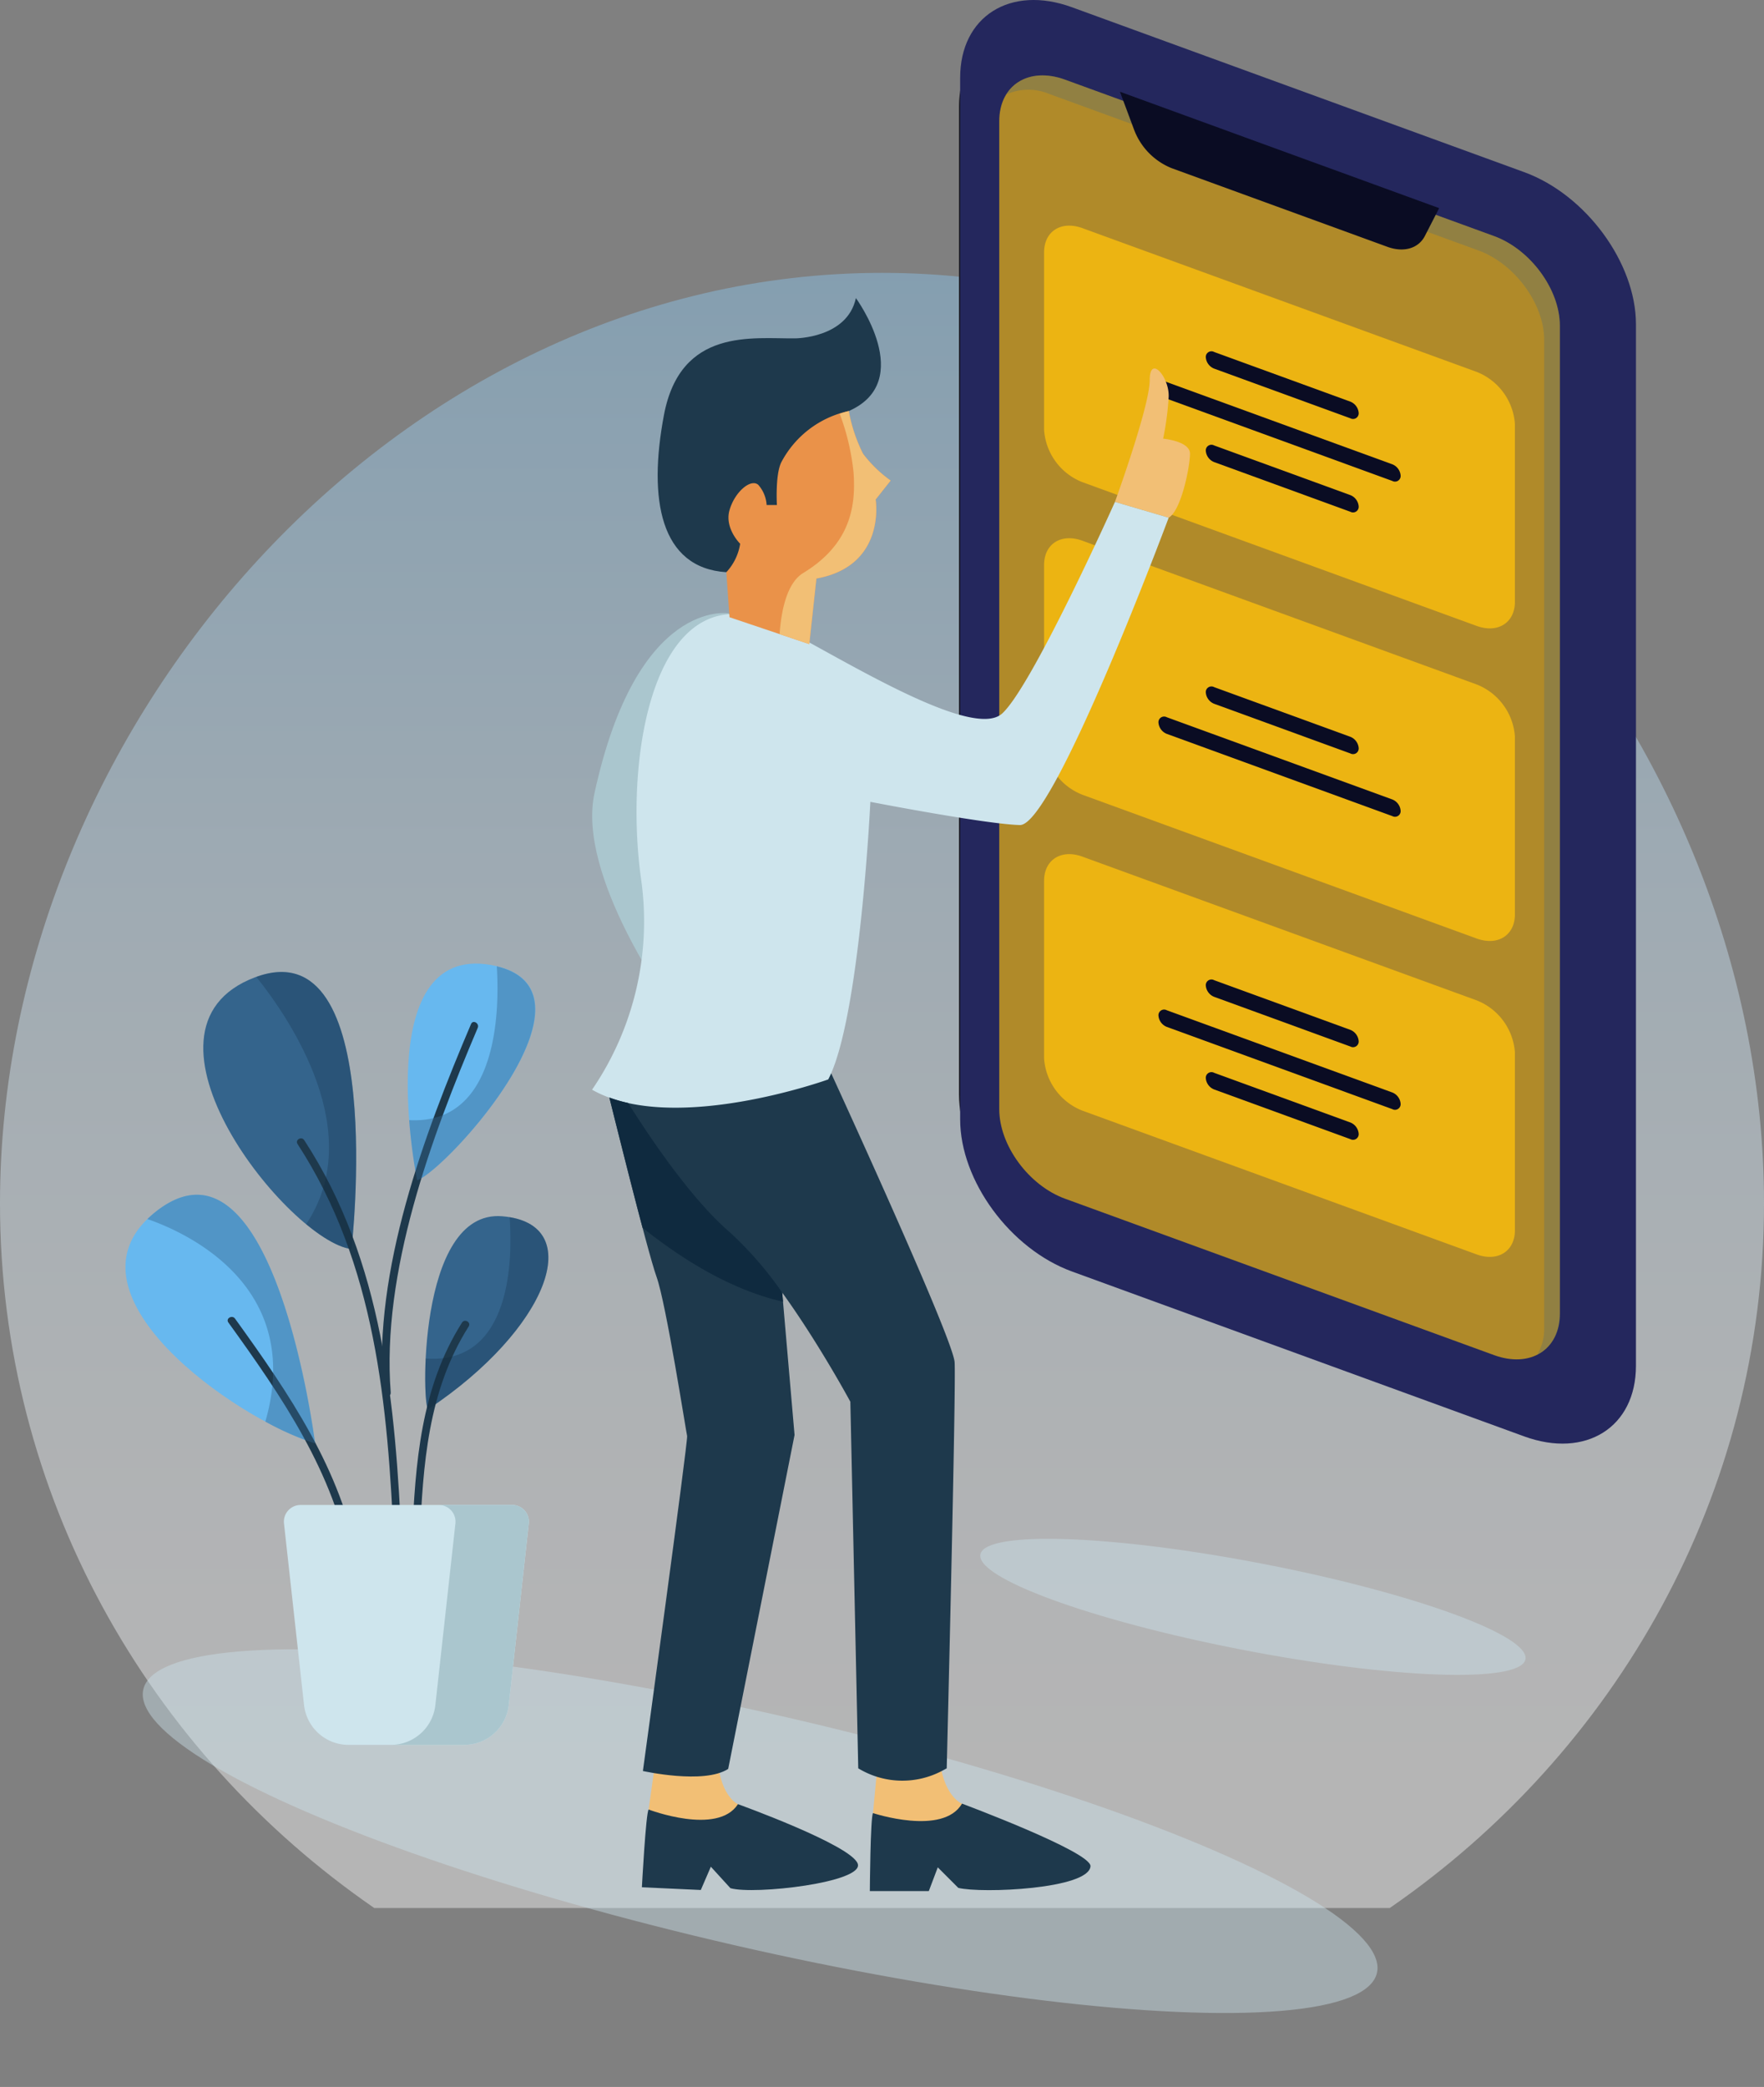 <svg xmlns="http://www.w3.org/2000/svg" xmlns:xlink="http://www.w3.org/1999/xlink" width="230.307" height="272.404" viewBox="0 0 230.307 272.404">
  <rect x="0" y="0" width="230.307" height="272.404" fill="#808080" stroke="none"/>
  <defs>
    <linearGradient id="linear-gradient" x1="0.5" y1="0.923" x2="0.5" y2="-0.187" gradientUnits="objectBoundingBox">
      <stop offset="0" stop-color="#fff"/>
      <stop offset="0.126" stop-color="#f8fbfe"/>
      <stop offset="0.305" stop-color="#e5f3fc"/>
      <stop offset="0.516" stop-color="#c6e4f9"/>
      <stop offset="0.752" stop-color="#9bd0f4"/>
      <stop offset="1" stop-color="#67b8ef"/>
    </linearGradient>
  </defs>
  <g id="Group_1405" data-name="Group 1405" transform="translate(-747.044 -411.821)">
    <g id="Group_1046" data-name="Group 1046" transform="translate(702.904 305.964)">
      <path id="Path_9326" data-name="Path 9326" d="M93.007,345.431H225.58c29.547-20.369,48.867-53.96,48.867-91.981,0-62.142-51.556-121.45-115.153-121.45S44.14,191.307,44.14,253.45C44.14,291.471,63.458,325.062,93.007,345.431Z" transform="translate(0 9.473)" opacity="0.42" fill="url(#linear-gradient)"/>
      <ellipse id="Ellipse_383" data-name="Ellipse 383" cx="15.253" cy="82.598" rx="15.253" ry="82.598" transform="matrix(0.224, -0.975, 0.975, 0.224, 59.433, 341.24)" fill="#cee5ed" opacity="0.43"/>
      <g id="Group_1043" data-name="Group 1043" transform="translate(121.441 105.856)">
        <g id="Group_1040" data-name="Group 1040" transform="translate(47.905)">
          <g id="Group_1036" data-name="Group 1036">
            <path id="Path_9327" data-name="Path 9327" d="M149.886,266.421c-7.632-2.782-13.84-11.228-13.84-18.829V118.623c0-7.6,6.208-11.523,13.84-8.741L205.907,130.3c7.632,2.782,13.84,11.228,13.84,18.829V278.1c0,7.6-6.208,11.523-13.84,8.741Z" transform="translate(-136.046 -104.722)" fill="#17161c"/>
            <path id="Path_9328" data-name="Path 9328" d="M150.746,271.816c-8.045-2.932-14.589-11.836-14.589-19.849V116.012c0-8.012,6.545-12.145,14.589-9.212L209.8,128.327c8.045,2.932,14.589,11.836,14.589,19.849V284.131c0,8.012-6.545,12.145-14.589,9.213Z" transform="translate(-136.006 -105.856)" fill="#24275d"/>
            <path id="Path_9329" data-name="Path 9329" d="M148.488,259.7c-4.733-1.725-8.584-6.963-8.584-11.678V119.055c0-4.714,3.851-7.145,8.584-5.419l56.022,20.421c4.733,1.725,8.584,6.964,8.584,11.678V274.7c0,4.714-3.85,7.145-8.583,5.419Z" transform="translate(-134.648 -103.239)" fill="rgba(255,193,11,0.64)"/>
            <path id="Path_9330" data-name="Path 9330" d="M204.265,134.057l-56.022-20.421c-3.35-1.222-6.25-.353-7.664,1.926a7.056,7.056,0,0,1,5.621-.053l56.022,20.421c4.733,1.725,8.584,6.964,8.584,11.678v128.97a6.551,6.551,0,0,1-.918,3.493,5.668,5.668,0,0,0,2.962-5.366V145.734C212.849,141.021,209,135.781,204.265,134.057Z" transform="translate(-134.404 -103.238)" fill="#34648c" opacity="0.25"/>
            <path id="Path_9331" data-name="Path 9331" d="M193.146,129.839,151.47,114.646l1.853,4.972a8.721,8.721,0,0,0,4.9,5.005l28.167,10.266c2.132.778,4.06.215,4.9-1.429Z" transform="translate(-130.458 -102.671)" fill="#0a0c23"/>
          </g>
          <path id="Path_9332" data-name="Path 9332" d="M200.676,146.565,149.2,127.8c-2.761-1.007-5,.406-5,3.157v23.2a7.9,7.9,0,0,0,5,6.8l51.471,18.762c2.761,1.007,5-.406,5-3.156v-23.2A7.9,7.9,0,0,0,200.676,146.565Z" transform="translate(-133.09 -98.022)" fill="rgba(255,193,11,0.76)"/>
          <path id="Path_9333" data-name="Path 9333" d="M200.676,176.512,149.2,157.75c-2.761-1.007-5,.407-5,3.157v23.2a7.9,7.9,0,0,0,5,6.8l51.471,18.763c2.761,1.005,5-.407,5-3.158v-23.2A7.9,7.9,0,0,0,200.676,176.512Z" transform="translate(-133.09 -87.171)" fill="rgba(255,193,11,0.76)"/>
          <path id="Path_9334" data-name="Path 9334" d="M200.676,206.78,149.2,188.017c-2.761-1.005-5,.407-5,3.158v23.2a7.9,7.9,0,0,0,5,6.8l51.471,18.762c2.761,1.007,5-.406,5-3.157v-23.2A7.9,7.9,0,0,0,200.676,206.78Z" transform="translate(-133.09 -76.205)" fill="rgba(255,193,11,0.76)"/>
          <g id="Group_1037" data-name="Group 1037" transform="translate(26.041 45.872)">
            <path id="Path_9335" data-name="Path 9335" d="M178.57,146.081,160.789,139.6a.738.738,0,0,0-1.091.688h0a1.729,1.729,0,0,0,1.091,1.484l17.781,6.482a.738.738,0,0,0,1.09-.688h0A1.728,1.728,0,0,0,178.57,146.081Z" transform="translate(-153.517 -139.528)" fill="#0a0c23"/>
            <path id="Path_9336" data-name="Path 9336" d="M178.57,155.037l-17.781-6.482a.738.738,0,0,0-1.091.688h0a1.729,1.729,0,0,0,1.091,1.484l17.781,6.482a.738.738,0,0,0,1.09-.688h0A1.727,1.727,0,0,0,178.57,155.037Z" transform="translate(-153.517 -136.283)" fill="#0a0c23"/>
            <path id="Path_9337" data-name="Path 9337" d="M185.691,153.214l-29.44-10.731a.737.737,0,0,0-1.09.688h0a1.727,1.727,0,0,0,1.09,1.484l29.44,10.731a.737.737,0,0,0,1.09-.688h0A1.727,1.727,0,0,0,185.691,153.214Z" transform="translate(-155.161 -138.483)" fill="#0a0c23"/>
          </g>
          <g id="Group_1038" data-name="Group 1038" transform="translate(26.041 89.62)">
            <path id="Path_9338" data-name="Path 9338" d="M178.57,178.193l-17.781-6.482a.738.738,0,0,0-1.091.689h0a1.73,1.73,0,0,0,1.091,1.484l17.781,6.481a.737.737,0,0,0,1.09-.688h0A1.729,1.729,0,0,0,178.57,178.193Z" transform="translate(-153.517 -171.641)" fill="#0a0c23"/>
            <path id="Path_9339" data-name="Path 9339" d="M185.691,185.326l-29.44-10.731a.738.738,0,0,0-1.09.688h0a1.727,1.727,0,0,0,1.09,1.484l29.44,10.731a.737.737,0,0,0,1.09-.688h0A1.731,1.731,0,0,0,185.691,185.326Z" transform="translate(-155.161 -170.596)" fill="#0a0c23"/>
          </g>
          <g id="Group_1039" data-name="Group 1039" transform="translate(26.041 127.871)">
            <path id="Path_9340" data-name="Path 9340" d="M178.569,206.271l-17.78-6.482a.738.738,0,0,0-1.091.689h0a1.73,1.73,0,0,0,1.091,1.484l17.78,6.482a.738.738,0,0,0,1.091-.689h0A1.73,1.73,0,0,0,178.569,206.271Z" transform="translate(-153.517 -199.719)" fill="#0a0c23"/>
            <path id="Path_9341" data-name="Path 9341" d="M178.569,215.145l-17.78-6.481a.738.738,0,0,0-1.091.688h0a1.728,1.728,0,0,0,1.091,1.484l17.78,6.482a.738.738,0,0,0,1.091-.689h0A1.73,1.73,0,0,0,178.569,215.145Z" transform="translate(-153.517 -196.503)" fill="#0a0c23"/>
            <path id="Path_9342" data-name="Path 9342" d="M185.691,213.4l-29.44-10.731a.738.738,0,0,0-1.09.688h0a1.727,1.727,0,0,0,1.09,1.484l29.44,10.732a.738.738,0,0,0,1.09-.689h0A1.731,1.731,0,0,0,185.691,213.4Z" transform="translate(-155.161 -198.674)" fill="#0a0c23"/>
          </g>
        </g>
        <g id="Group_1042" data-name="Group 1042" transform="translate(0 38.905)">
          <path id="Path_9343" data-name="Path 9343" d="M139.423,280.5s-2.681-.963-3.024-6.876h-7.837l-.756,8.113,5.843,4.881,5.088-2.543Z" transform="translate(-91.127 -83.976)" fill="#f2bf75"/>
          <path id="Path_9344" data-name="Path 9344" d="M127.915,279.9s9.144,3.026,11.618-1.237c0,0,16.9,6.3,16.776,8.171-.193,2.974-14.163,3.584-17.257,2.828l-2.681-2.681-1.169,3.094h-7.7S127.57,280.385,127.915,279.9Z" transform="translate(-91.237 -82.148)" fill="#1e394c"/>
          <path id="Path_9345" data-name="Path 9345" d="M117.965,280.673s-2.633-1.084-2.706-7.006l-7.829-.361-1.128,8.069,5.613,5.146,5.2-2.308Z" transform="translate(-98.918 -84.09)" fill="#f2bf75"/>
          <path id="Path_9346" data-name="Path 9346" d="M106.536,279.416s9,3.443,11.663-.7c0,0,14.787,5.325,15.637,7.773s-13.567,4.09-16.623,3.192l-2.554-2.8-1.311,3.037-7.692-.354S106.171,279.882,106.536,279.416Z" transform="translate(-99.152 -82.13)" fill="#1e394c"/>
          <path id="Path_9347" data-name="Path 9347" d="M102.421,210.539s5.087,20.626,6.325,24.063,3.85,20.213,3.988,20.762-5.775,43.725-5.775,43.725,7.975,1.787,11.137-.275l8.663-43.586-3.714-42.9Z" transform="translate(-100.324 -106.832)" fill="#1e394c"/>
          <path id="Path_9348" data-name="Path 9348" d="M103.229,211.048s7.836,13.407,14.849,19.387S133.753,252.5,133.753,252.5l1.031,47.849h0a11.091,11.091,0,0,0,11.024.285l.526-.285s1.237-49.7,1.031-53.005S129.628,206.1,129.628,206.1Z" transform="translate(-100.032 -108.441)" fill="#1e394c"/>
          <path id="Path_9349" data-name="Path 9349" d="M132.119,149.16s-6.136,21.665-15.984,21.038c-8.628-.55-10.232-9.5-8.147-20.522,2.166-11.448,11.619-9.934,17.119-10,0,0,6.806,0,7.941-5.259,0,0,7.94,10.828-.929,14.746" transform="translate(-98.604 -134.414)" fill="#1e394c"/>
          <path id="Path_9350" data-name="Path 9350" d="M118.749,164.636s-12.006-2.128-17.562,23.5c-2.332,10.758,9.9,27.636,9.9,27.636l12.787-24.612Z" transform="translate(-100.878 -123.479)" fill="#aac6ce"/>
          <path id="Path_9351" data-name="Path 9351" d="M150.993,158.572s4.538-12.478,4.538-15.881,2.577-.413,2.475,2.166a37.915,37.915,0,0,1-.722,5.466s3.505.309,3.505,1.959-1.133,7.425-2.783,8.352Z" transform="translate(-82.726 -131.968)" fill="#f2bf75"/>
          <path id="Path_9352" data-name="Path 9352" d="M125.426,170.238c7.974,4.1,25.059,14.849,28.978,11.343s14.746-27.637,14.746-27.637l7.013,2.063s-14.988,40.219-19.423,40.116-19.525-3.026-19.525-3.026-1.375,28.394-5.5,36.231c0,0-20.315,7.321-30.834,1.341a38.96,38.96,0,0,0,6.393-27.534C104.9,185.963,109.493,162.039,125.426,170.238Z" transform="translate(-100.882 -127.338)" fill="#cee5ed"/>
          <g id="Group_1041" data-name="Group 1041" transform="translate(17.53 14.746)">
            <path id="Path_9353" data-name="Path 9353" d="M129.734,145.238a20.651,20.651,0,0,0,1.857,5.569,16.527,16.527,0,0,0,3.609,3.507l-1.959,2.474s1.444,8.663-7.734,10.313l-.928,8.559-10.416-3.507-.413-5.877a7.052,7.052,0,0,0,1.805-3.714s-2.063-2.011-1.392-4.383,2.785-4.177,3.764-3.3a4.383,4.383,0,0,1,1.083,2.629h1.341s-.236-3.925.567-5.568A13.059,13.059,0,0,1,129.734,145.238Z" transform="translate(-113.75 -145.238)" fill="#ea9249"/>
            <path id="Path_9354" data-name="Path 9354" d="M122.729,175.66l.928-8.559c9.178-1.65,7.734-10.313,7.734-10.313l1.959-2.474a16.526,16.526,0,0,1-3.609-3.507,20.65,20.65,0,0,1-1.857-5.569c-.417.1-.8.227-1.184.353a30.664,30.664,0,0,1,1.8,7.583c.341,4.428-.36,9.43-6.556,13.2-2.1,1.276-2.861,4.745-3.092,7.986Z" transform="translate(-111.9 -145.238)" fill="#f2bf75"/>
          </g>
        </g>
        <path id="Path_9355" data-name="Path 9355" d="M125.206,237.663c-6.854-1.55-13.332-5.651-18.331-9.651-1.638-6.173-3.738-14.622-4.334-17a19.466,19.466,0,0,0,2.449.71c2.609,4.159,8.188,12.55,13.332,16.926a47.17,47.17,0,0,1,6.783,7.825Z" transform="translate(-100.281 -67.755)" fill="#0f2a3f"/>
      </g>
      <path id="Path_9356" data-name="Path 9356" d="M209.281,268.811c-.1-3.256-16.114-8.869-35.775-12.535s-35.52-4-35.423-.742,16.114,8.869,35.775,12.535S209.379,272.068,209.281,268.811Z" transform="translate(34.038 53.42)" fill="#cee5ed" opacity="0.43"/>
      <g id="Group_1045" data-name="Group 1045" transform="translate(60.518 231.63)">
        <path id="Path_9357" data-name="Path 9357" d="M82.972,235.152s4.819-42.036-12.585-35.476C52.458,206.434,74.94,234.216,82.972,235.152Z" transform="translate(-53.459 -197.889)" fill="#34648c"/>
        <path id="Path_9358" data-name="Path 9358" d="M80.922,252.787s-5.276-42.069-20.583-30.422C46.483,232.907,70.682,249.676,80.922,252.787Z" transform="translate(-56.162 -190.155)" fill="#67b8ef"/>
        <path id="Path_9359" data-name="Path 9359" d="M66.051,232.762c7,9.708,13.8,19.574,15.973,31.58.114.637,1.087.368.971-.268-2.185-12.081-9.021-22.036-16.074-31.821-.376-.522-1.251-.019-.871.51Z" transform="translate(-52.613 -185.913)" fill="#1e394c"/>
        <path id="Path_9360" data-name="Path 9360" d="M84.441,226.473s-6.293-30.925,9.638-28.113S88.457,225,84.441,226.473Z" transform="translate(-46.36 -198.179)" fill="#67b8ef"/>
        <path id="Path_9361" data-name="Path 9361" d="M85.307,247.562c-.811.541-1.606-26.1,9.638-25.168S100.97,237.12,85.307,247.562Z" transform="translate(-45.753 -189.414)" fill="#34648c"/>
        <path id="Path_9362" data-name="Path 9362" d="M81.894,252.15c-1.225-15.672,5.286-33.328,11.359-47.606.251-.59-.617-1.1-.871-.508-6.174,14.513-12.746,32.124-11.5,48.115.05.643,1.059.648,1.008,0Z" transform="translate(-47.259 -196.154)" fill="#1e394c"/>
        <path id="Path_9363" data-name="Path 9363" d="M86.275,268.008c-.809-18.382-2.429-37.046-12.727-52.853-.353-.542-1.226-.037-.871.508,10.211,15.674,11.787,34.122,12.589,52.345.029.646,1.037.65,1.008,0Z" transform="translate(-50.208 -192.113)" fill="#1e394c"/>
        <path id="Path_9364" data-name="Path 9364" d="M84.64,260.868c.416-9.671,1.059-19.329,6.381-27.721.349-.549-.523-1.056-.871-.508-5.4,8.513-6.1,18.405-6.519,28.229-.029.65.981.648,1.008,0Z" transform="translate(-46.209 -185.779)" fill="#1e394c"/>
        <g id="Group_1044" data-name="Group 1044" transform="translate(20.686 70.665)">
          <path id="Path_9365" data-name="Path 9365" d="M71.36,252.467l2.617,23.695a5.845,5.845,0,0,0,5.81,5.2H94.892a5.844,5.844,0,0,0,5.81-5.2l2.617-23.695a2.176,2.176,0,0,0-2.163-2.417H73.523A2.177,2.177,0,0,0,71.36,252.467Z" transform="translate(-71.346 -250.05)" fill="#cee5ed"/>
          <path id="Path_9366" data-name="Path 9366" d="M97.442,250.05H87.861a2.178,2.178,0,0,1,2.165,2.417l-2.617,23.695a5.846,5.846,0,0,1-5.812,5.2h9.581a5.844,5.844,0,0,0,5.81-5.2l2.617-23.695A2.176,2.176,0,0,0,97.442,250.05Z" transform="translate(-67.632 -250.05)" fill="#aac6ce"/>
        </g>
        <path id="Path_9367" data-name="Path 9367" d="M75.212,231.906c2.249,1.857,4.357,3.061,5.918,3.242,0,0,4.782-41.753-12.423-35.525C73.3,205.377,83.116,220.017,75.212,231.906Z" transform="translate(-51.616 -197.885)" fill="#0f2a3f" opacity="0.26"/>
        <path id="Path_9368" data-name="Path 9368" d="M95.915,222.476c.384,5.3.331,19.288-10.963,18.447-.188,3.884.082,6.783.354,6.6C100.5,237.4,105.866,224.122,95.915,222.476Z" transform="translate(-45.753 -189.376)" fill="#0f2a3f" opacity="0.26"/>
        <path id="Path_9369" data-name="Path 9369" d="M94.793,198.443c.35,5.482.268,20.688-11.437,20.077a71.892,71.892,0,0,0,1.034,7.858C88.337,224.931,109.2,201.9,94.793,198.443Z" transform="translate(-46.309 -198.084)" fill="#34648c" opacity="0.42"/>
        <path id="Path_9370" data-name="Path 9370" d="M80.16,252.787s-5.276-42.069-20.583-30.422a14.1,14.1,0,0,0-1.311,1.135c4.783,1.65,20.548,8.554,15.4,26.44A36.93,36.93,0,0,0,80.16,252.787Z" transform="translate(-55.399 -190.155)" fill="#34648c" opacity="0.42"/>
      </g>
    </g>
  </g>
</svg>
